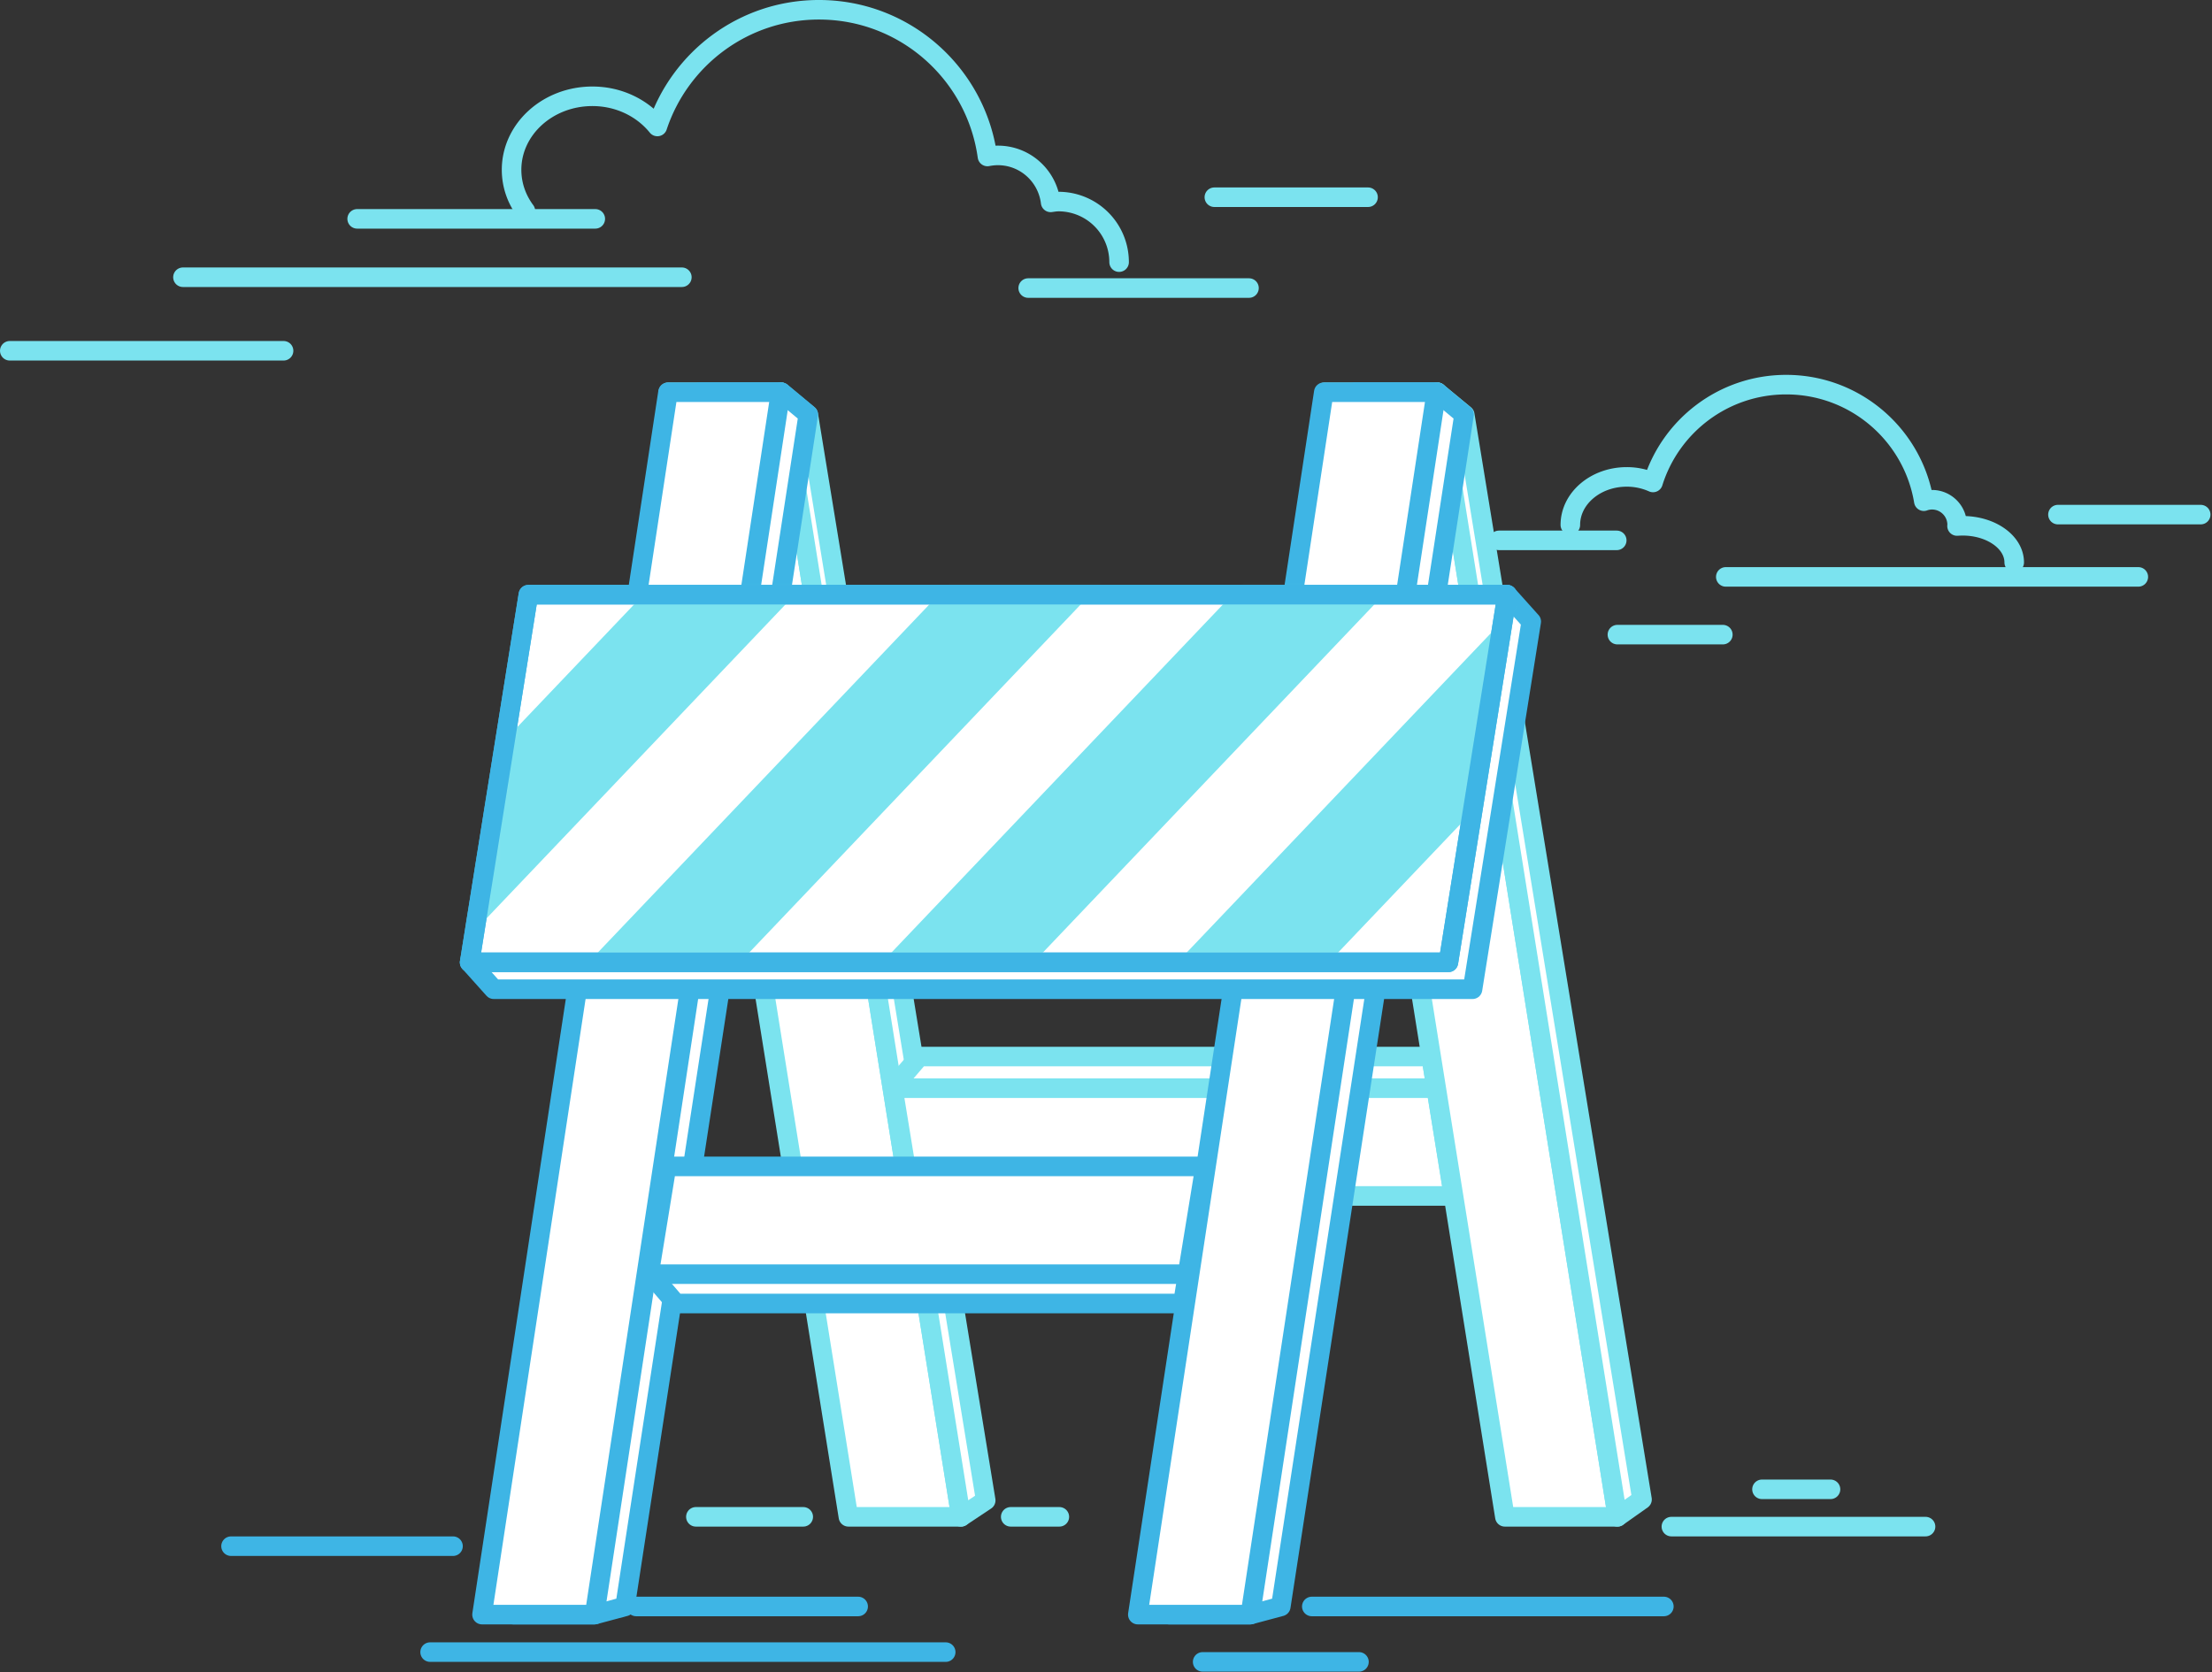 <svg xmlns="http://www.w3.org/2000/svg" xmlns:xlink="http://www.w3.org/1999/xlink" width="246" height="186" viewBox="0 0 246 186">
    <rect x="0" y="0" width="246" height="186" fill="#333333" stroke="none"/>
    <defs>
        <path id="a" d="M43.63 41.84H1.072L7.604.943H43.63z"/>
        <path id="c" d="M.149 41.84h65.432V.943H.149V41.84z"/>
        <path id="e" d="M.149 41.84h65.432V.943H.149V41.84z"/>
        <path id="g" d="M.33 41.84h33.397L40.258.943H.33V41.84z"/>
    </defs>
    <g fill="none" fill-rule="evenodd">
        <path d="M224.004 62.56c0-2.252-2.568-4.077-5.733-4.077-.212 0-.418.01-.625.024.002-.04.012-.08.012-.121 0-1.547-1.254-2.801-2.802-2.801a2.76 2.76 0 0 0-.905.162c-1.215-7.353-7.603-12.964-15.306-12.964-6.957 0-12.844 4.576-14.812 10.88a7.12 7.12 0 0 0-2.923-.617c-3.462 0-6.27 2.391-6.27 5.34"/>
        <path stroke="#7BE3EF" stroke-linecap="round" stroke-linejoin="round" stroke-width="2.175" d="M224.004 62.56c0-2.252-2.568-4.077-5.733-4.077-.212 0-.418.01-.625.024.002-.04.012-.08.012-.121 0-1.547-1.254-2.801-2.802-2.801a2.76 2.76 0 0 0-.905.162c-1.215-7.353-7.603-12.964-15.306-12.964-6.957 0-12.844 4.576-14.812 10.88a7.12 7.12 0 0 0-2.923-.617c-3.462 0-6.27 2.391-6.27 5.34"/>
        <path fill="#FFF" d="M191.928 64.167h45.877"/>
        <path stroke="#7BE3EF" stroke-linecap="round" stroke-linejoin="round" stroke-width="2.175" d="M191.928 64.167h45.877"/>
        <path fill="#FFF" d="M179.8 60.104h-13.096"/>
        <path stroke="#7BE3EF" stroke-linecap="round" stroke-linejoin="round" stroke-width="2.175" d="M179.8 60.104h-13.096"/>
        <path fill="#FFF" d="M228.868 57.24h15.874"/>
        <path stroke="#7BE3EF" stroke-linecap="round" stroke-linejoin="round" stroke-width="2.175" d="M228.868 57.24h15.874"/>
        <path fill="#FFF" d="M179.874 70.59h11.725"/>
        <path stroke="#7BE3EF" stroke-linecap="round" stroke-linejoin="round" stroke-width="2.175" d="M179.874 70.59h11.725"/>
        <path fill="#FFF" d="M86.844 43.628H74.326l20.028 125.088h12.518z"/>
        <path stroke="#7BE3EF" stroke-linecap="round" stroke-linejoin="round" stroke-width="2.175" d="M86.844 43.628H74.326l20.028 125.088h12.518z"/>
        <path fill="#FFF" d="M89.893 46.144l-3.05-2.516 20.03 125.089 2.75-1.83z"/>
        <path stroke="#7BE3EF" stroke-linecap="round" stroke-linejoin="round" stroke-width="2.175" d="M89.893 46.144l-3.05-2.516 20.03 125.089 2.75-1.83z"/>
        <path fill="#FFF" d="M159.149 117.518h-56.897l-2.95 3.44 61.803 8.548z"/>
        <path stroke="#7BE3EF" stroke-linecap="round" stroke-linejoin="round" stroke-width="2.175" d="M159.149 117.518h-56.897l-2.95 3.44 61.803 8.548z"/>
        <path fill="#FFF" d="M101.257 133.024h60.411l-1.956-11.987H99.301z"/>
        <path stroke="#7BE3EF" stroke-linecap="round" stroke-linejoin="round" stroke-width="2.175" d="M101.257 133.024h60.411l-1.956-11.987H99.301z"/>
        <path fill="#FFF" d="M159.848 43.628h-12.517l20.028 125.088h12.518z"/>
        <path stroke="#7BE3EF" stroke-linecap="round" stroke-linejoin="round" stroke-width="2.175" d="M159.848 43.628h-12.517l20.028 125.088h12.518z"/>
        <path fill="#FFF" d="M162.898 46.144l-3.05-2.516 20.03 125.089 2.733-1.931z"/>
        <path stroke="#7BE3EF" stroke-linecap="round" stroke-linejoin="round" stroke-width="2.175" d="M162.898 46.144l-3.05-2.516 20.03 125.089 2.733-1.931z"/>
        <path fill="#FFF" d="M89.89 46.114l-2.98-2.485h-9.14L57.09 179.593h9.035l3.386-.907z"/>
        <path stroke="#3EB5E5" stroke-linecap="round" stroke-linejoin="round" stroke-width="2.175" d="M89.89 46.114l-2.98-2.485h-9.14L57.09 179.593h9.035l3.386-.907z"/>
        <path fill="#FFF" d="M86.808 43.628H74.29L53.608 179.593h12.518z"/>
        <path stroke="#3EB5E5" stroke-linecap="round" stroke-linejoin="round" stroke-width="2.175" d="M86.808 43.628H74.29L53.608 179.593h12.518z"/>
        <path fill="#FFF" d="M162.82 46.114l-2.981-2.485H150.7l-20.681 135.964h9.035l3.387-.907z"/>
        <path stroke="#3EB5E5" stroke-linecap="round" stroke-linejoin="round" stroke-width="2.175" d="M162.82 46.114l-2.981-2.485H150.7l-20.681 135.964h9.035l3.387-.907z"/>
        <path fill="#FFF" d="M159.737 43.628h-12.518l-20.681 135.965h12.517z"/>
        <path stroke="#3EB5E5" stroke-linecap="round" stroke-linejoin="round" stroke-width="2.175" d="M159.737 43.628h-12.518l-20.681 135.965h12.517z"/>
        <path fill="#FFF" d="M163.762 110.032H54.912l-2.68-2.99 9.212-37.906 106.168-2.99 2.681 2.99z"/>
        <path stroke="#3EB5E5" stroke-linecap="round" stroke-linejoin="round" stroke-width="2.175" d="M163.762 110.032H54.912l-2.68-2.99 9.212-37.906 106.168-2.99 2.681 2.99z"/>
        <path fill="#FFF" d="M131.543 144.99H75.17l-2.952-3.44L133.499 133z"/>
        <path stroke="#3EB5E5" stroke-linecap="round" stroke-linejoin="round" stroke-width="2.175" d="M131.543 144.99H75.17l-2.952-3.44L133.499 133z"/>
        <path fill="#FFF" d="M132.065 141.726h-59.89l1.956-11.988h59.89z"/>
        <path stroke="#3EB5E5" stroke-linecap="round" stroke-linejoin="round" stroke-width="2.175" d="M132.065 141.726h-59.89l1.956-11.988h59.89z"/>
        <path fill="#FFF" d="M161.081 107.041H52.231l6.532-40.896h108.85z"/>
        <path stroke="#3EB5E5" stroke-linecap="round" stroke-linejoin="round" stroke-width="2.175" d="M161.081 107.041H52.231l6.532-40.896h108.85z"/>
        <g>
            <g transform="translate(51.16 65.201)">
                <mask id="b" fill="#fff">
                    <use xlink:href="#a"/>
                </mask>
                <path fill="#7BE3EF" d="M-12.964 53.66l-8.838-8.402 56.594-59.434 8.838 8.4z" mask="url(#b)"/>
            </g>
            <g transform="translate(62.044 65.201)">
                <mask id="d" fill="#fff">
                    <use xlink:href="#c"/>
                </mask>
                <path fill="#7BE3EF" d="M8.987 53.66L.149 45.257l56.594-59.434 8.838 8.4z" mask="url(#d)"/>
            </g>
            <g transform="translate(94.7 65.201)">
                <mask id="f" fill="#fff">
                    <use xlink:href="#e"/>
                </mask>
                <path fill="#7BE3EF" d="M8.987 53.66L.149 45.257l56.594-59.434 8.838 8.4z" mask="url(#f)"/>
            </g>
            <g transform="translate(127.354 65.201)">
                <mask id="h" fill="#fff">
                    <use xlink:href="#g"/>
                </mask>
                <path fill="#7BE3EF" d="M9.167 53.66L.33 45.257l56.594-59.434 8.837 8.4z" mask="url(#h)"/>
            </g>
        </g>
        <g>
            <path stroke="#3EB5E5" stroke-linecap="round" stroke-linejoin="round" stroke-width="2.175" d="M161.081 107.041H52.231l6.532-40.896h108.85z"/>
            <path fill="#FFF" d="M145.888 178.687h39.152"/>
            <path stroke="#3EB5E5" stroke-linecap="round" stroke-linejoin="round" stroke-width="2.175" d="M145.888 178.687h39.152"/>
            <path fill="#FFF" d="M133.75 184.85h17.382"/>
            <path stroke="#3EB5E5" stroke-linecap="round" stroke-linejoin="round" stroke-width="2.175" d="M133.75 184.85h17.382"/>
            <path fill="#FFF" d="M50.38 171.98H25.694"/>
            <path stroke="#3EB5E5" stroke-linecap="round" stroke-linejoin="round" stroke-width="2.175" d="M50.38 171.98H25.694"/>
            <path fill="#FFF" d="M95.436 178.687H70.752"/>
            <path stroke="#3EB5E5" stroke-linecap="round" stroke-linejoin="round" stroke-width="2.175" d="M95.436 178.687H70.752"/>
            <path fill="#FFF" d="M105.173 183.763H47.834"/>
            <path stroke="#3EB5E5" stroke-linecap="round" stroke-linejoin="round" stroke-width="2.175" d="M105.173 183.763H47.834"/>
            <path fill="#FFF" d="M185.877 169.804h28.266"/>
            <path stroke="#7BE3EF" stroke-linecap="round" stroke-linejoin="round" stroke-width="2.175" d="M185.877 169.804h28.266"/>
            <path fill="#FFF" d="M77.39 168.716h11.94"/>
            <path stroke="#7BE3EF" stroke-linecap="round" stroke-linejoin="round" stroke-width="2.175" d="M77.39 168.716h11.94"/>
            <path fill="#FFF" d="M112.404 168.716h5.408"/>
            <path stroke="#7BE3EF" stroke-linecap="round" stroke-linejoin="round" stroke-width="2.175" d="M112.404 168.716h5.408"/>
            <path fill="#FFF" d="M195.954 165.656h7.62"/>
            <path stroke="#7BE3EF" stroke-linecap="round" stroke-linejoin="round" stroke-width="2.175" d="M195.954 165.656h7.62"/>
            <g>
                <path d="M124.457 29.156a6.737 6.737 0 0 0-6.74-6.736c-.297 0-.583.05-.873.089-.355-2.937-2.833-5.222-5.868-5.222-.396 0-.784.044-1.161.117-1.274-9.214-9.166-16.317-18.737-16.317-8.38 0-15.474 5.442-17.97 12.98-1.637-2.025-4.253-3.356-7.226-3.356-4.964 0-8.99 3.661-8.99 8.179 0 1.692.567 3.267 1.537 4.575"/>
                <path stroke="#7BE3EF" stroke-linecap="round" stroke-linejoin="round" stroke-width="2.175" d="M124.457 29.156a6.737 6.737 0 0 0-6.74-6.736c-.297 0-.583.05-.873.089-.355-2.937-2.833-5.222-5.868-5.222-.396 0-.784.044-1.161.117-1.274-9.214-9.166-16.317-18.737-16.317-8.38 0-15.474 5.442-17.97 12.98-1.637-2.025-4.253-3.356-7.226-3.356-4.964 0-8.99 3.661-8.99 8.179 0 1.692.567 3.267 1.537 4.575"/>
            </g>
            <g>
                <path fill="#FFF" d="M66.202 24.343H39.72"/>
                <path stroke="#7BE3EF" stroke-linecap="round" stroke-linejoin="round" stroke-width="2.175" d="M66.202 24.343H39.72"/>
            </g>
            <g>
                <path fill="#FFF" d="M75.83 30.837H20.346"/>
                <path stroke="#7BE3EF" stroke-linecap="round" stroke-linejoin="round" stroke-width="2.175" d="M75.83 30.837H20.346"/>
            </g>
            <g>
                <path fill="#FFF" d="M31.536 39.016H1.088"/>
                <path stroke="#7BE3EF" stroke-linecap="round" stroke-linejoin="round" stroke-width="2.175" d="M31.536 39.016H1.088"/>
            </g>
            <g>
                <path fill="#FFF" d="M114.347 32.04h24.555"/>
                <path stroke="#7BE3EF" stroke-linecap="round" stroke-linejoin="round" stroke-width="2.175" d="M114.347 32.04h24.555"/>
            </g>
            <g>
                <path fill="#FFF" d="M135.05 21.937h17.092"/>
                <path stroke="#7BE3EF" stroke-linecap="round" stroke-linejoin="round" stroke-width="2.175" d="M135.05 21.937h17.092"/>
            </g>
            <g fill="#FFF">
                <path d="M151.132 154.032h12.472"/>
            </g>
            <g fill="#FFF">
                <path d="M189.718 154.032h45.127"/>
            </g>
        </g>
    </g>
</svg>
